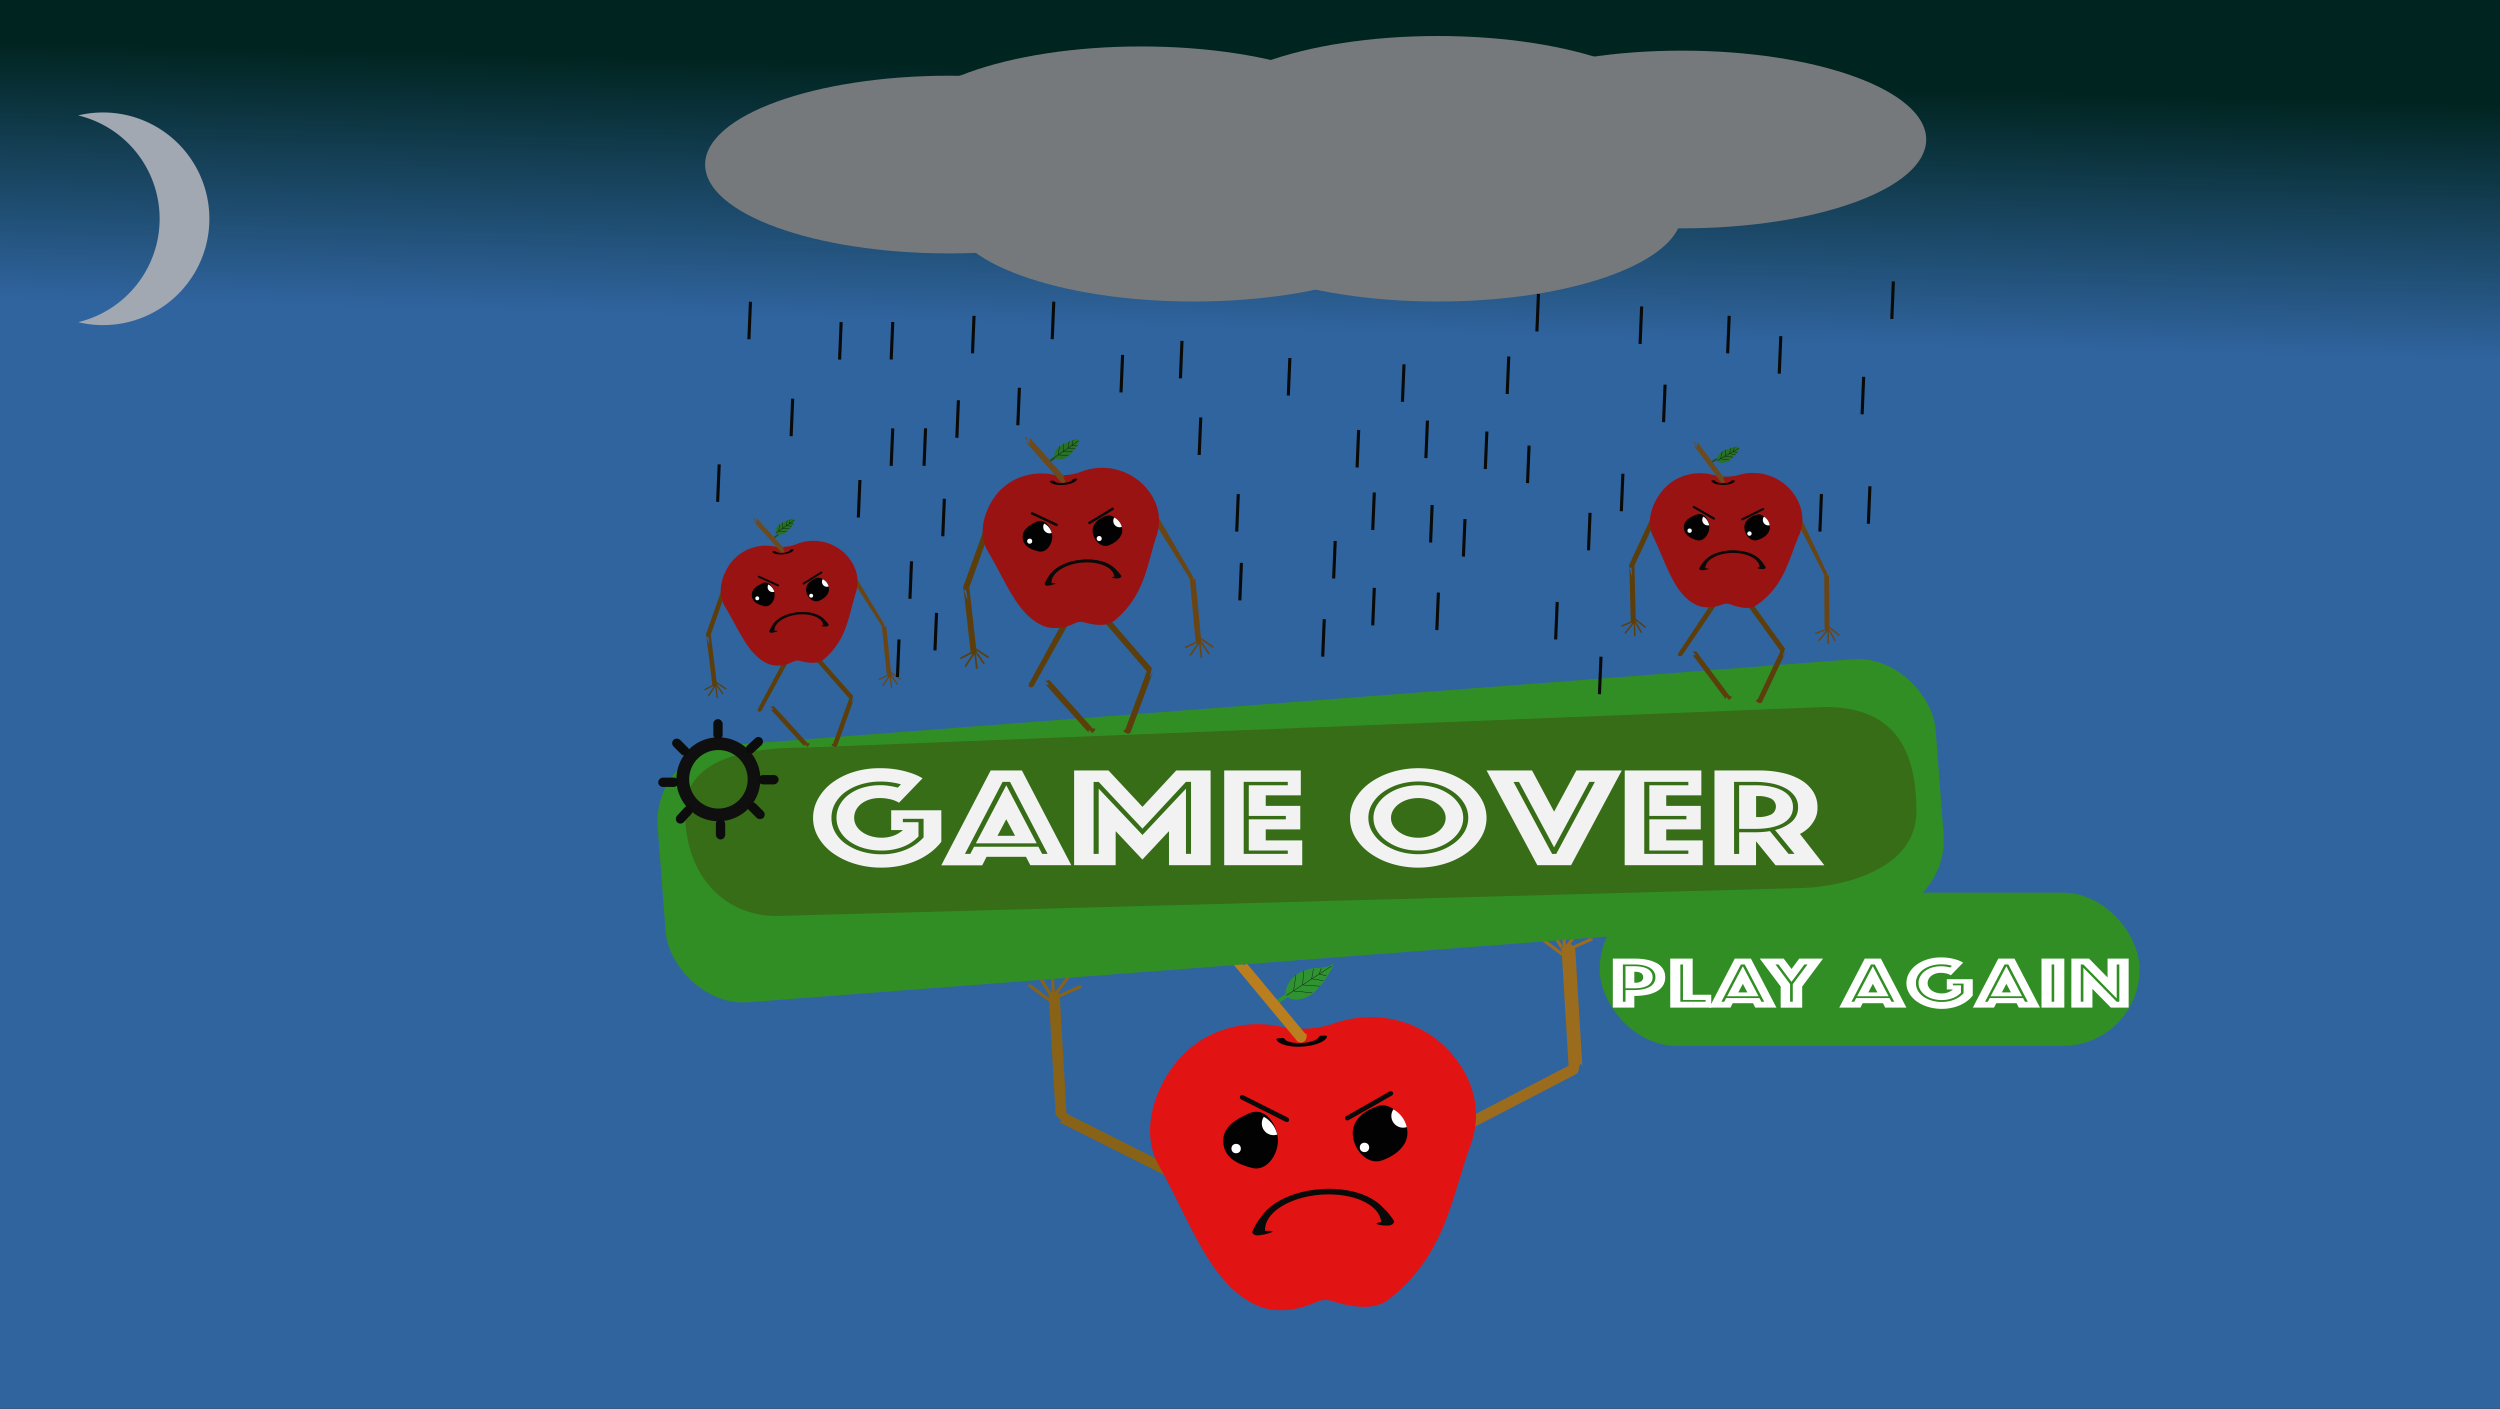 <svg id="Layer_1" data-name="Layer 1" xmlns="http://www.w3.org/2000/svg" xmlns:xlink="http://www.w3.org/1999/xlink" viewBox="0 0 1599 901.12"><rect x="0" y="0" width="1599" height="901.12" fill="#333333" stroke="none"/><defs><style>.cls-1{fill:url(#linear-gradient);}.cls-2{fill:#9b6b1e;}.cls-3{fill:#876217;}.cls-4{fill:#2e9330;}.cls-23,.cls-5{fill:none;stroke-miterlimit:10;}.cls-5{stroke:#111110;stroke-width:0.25px;}.cls-6{fill:#e21313;}.cls-7{fill:#ba7e1e;}.cls-8{fill:#050505;}.cls-9{fill:#020202;}.cls-10{fill:#fff;}.cls-11{fill:#0a0a09;}.cls-12{fill:#318e24;}.cls-13{fill:#366d16;}.cls-14{fill:#f2f2f2;}.cls-15{fill:#5b3e0c;}.cls-16{fill:#684513;}.cls-17{fill:#1c511c;}.cls-18{fill:#277227;}.cls-19{fill:#991313;}.cls-20{fill:#6b4b1d;}.cls-21{fill:#76797c;}.cls-22{fill:#a1a8b2;}.cls-23{stroke:#0a0a09;stroke-width:2px;}.cls-24{fill:#0f0f0f;}.cls-25{fill:#0c0c0c;}</style><linearGradient id="linear-gradient" x1="809.85" y1="37.72" x2="789.12" y2="864.41" gradientUnits="userSpaceOnUse"><stop offset="0.01" stop-color="#00241f"/><stop offset="0.21" stop-color="#30649f"/></linearGradient></defs><title>Game over </title><rect class="cls-1" y="-0.06" width="1599" height="901"/><rect class="cls-2" x="931.01" y="697.97" width="83" height="7" rx="3.5" transform="translate(2158.88 875.75) rotate(152.55)"/><path class="cls-2" d="M1003.33,682.52l-4.5-74.09a4.38,4.38,0,0,1,4.11-4.64h0a4.39,4.39,0,0,1,4.64,4.1l4.5,74.1c-2.41-5.1-1.7,4.5-4.11,4.64h0A4.4,4.4,0,0,1,1003.33,682.52Z"/><path class="cls-2" d="M1000.65,611.39h0a1,1,0,0,1-1.4.2l-14.42-10.77a1,1,0,0,1-.21-1.4h0c.33-.44.64,1.76,1.4-.2L1000.44,610C1000.88,610.32,995.65,607.59,1000.65,611.39Z"/><path class="cls-2" d="M1000.54,608.77h0c-3.3-8.29-1.09.13-1.37-.34l-9.39-15.35a1,1,0,0,1,.33-1.38h0c.47-.29.62.14,1.38.33l9.38,15.36A1,1,0,0,1,1000.54,608.77Z"/><path class="cls-2" d="M1000.74,606.92h0a1,1,0,0,1-1.06-.94l-1.09-18a1,1,0,0,1,.94-1.06h0c1.07,2.32,1,.39,1.06.94l1.09,18A1,1,0,0,1,1000.74,606.92Z"/><path class="cls-2" d="M1001.26,606.52h0c-.44-.33-.68-.22-.2-1.4l10.77-14.42c0,1.93,1-.53,1.4-.2h0a1,1,0,0,1,.2,1.4l-10.77,14.41A1,1,0,0,1,1001.26,606.52Z"/><path class="cls-2" d="M1018.75,600.32h0a1,1,0,0,1-.51,1.32l-16.46,7.3c-.5.22,12.43-9.44-1.32-.51h0a1,1,0,0,1,.51-1.32l16.46-7.3C1018.32,601.27,1018.52,599.82,1018.75,600.32Z"/><path class="cls-3" d="M680.45,711.41l67.9,34.14a3.52,3.52,0,0,1,1.56,4.7h0a3.51,3.51,0,0,1-4.7,1.55l-67.9-34.14c4.12-.77-2.42-3-1.56-4.7h0A3.51,3.51,0,0,1,680.45,711.41Z"/><path class="cls-3" d="M675.24,713.74l-4.39-75.87a3.52,3.52,0,0,1,3.3-3.7h0a3.51,3.51,0,0,1,3.69,3.29l4.38,75.88c3-.67-1.37,3.58-3.29,3.69h0C679.43,717,677.2,713.13,675.24,713.74Z"/><path class="cls-3" d="M673.71,641.67h0a1,1,0,0,1-1.4.2l-14.39-10.82a1,1,0,0,1-.19-1.4h0c.33-.44,1.71,1.36,1.4-.2l14.38,10.82A1,1,0,0,1,673.71,641.67Z"/><path class="cls-3" d="M673.61,639h0a1,1,0,0,1-1.37-.33l-9.34-15.39c1.07-.58-.14-1.09.33-1.37h0c.48-.29.8,1.79,1.38.33L674,637.67C667.43,630.55,674.08,638.76,673.61,639Z"/><path class="cls-3" d="M673.82,637.2h0a1,1,0,0,1-1.06-1l-1-18a1,1,0,0,1,.94-1h0c.55,0,1.05.94,1.05.94l1,18C673.42,630.21,674.37,637.16,673.82,637.2Z"/><path class="cls-3" d="M674.34,636.8h0a1,1,0,0,1-.2-1.4L685,621c-2.08-.36,1-.53,1.4-.2h0a1,1,0,0,1,.19,1.4L675.74,636.6A1,1,0,0,1,674.34,636.8Z"/><path class="cls-3" d="M691.84,630.65h0a1,1,0,0,1-.51,1.32l-16.48,7.25a1,1,0,0,1-1.31-.51h0a1,1,0,0,1,.51-1.32l16.48-7.25C691.5,631.17,691.62,630.15,691.84,630.65Z"/><rect class="cls-4" x="815.92" y="637.31" width="9" height="2.48" rx="1.24" transform="translate(-216.71 566.45) rotate(-33.92)"/><path class="cls-4" d="M852,616.89c2.82-1.75-3.42,9.7-10.19,16.66s-16.4,7-18.71,3.54,1.38-12.36,10.34-16S846,620.56,852,616.89Z"/><line class="cls-5" x1="822.77" y1="636.68" x2="851.68" y2="617.84"/><polyline class="cls-5" points="839.27 634.98 827.33 633.85 828.9 623.6"/><polyline class="cls-5" points="844.1 630.77 833.14 629.95 833.87 620.9"/><polyline class="cls-5" points="846.53 627.22 838.95 626.04 840.08 619.58"/><polyline class="cls-5" points="848.36 624.11 843.79 623 845.07 619.29"/><path class="cls-6" d="M926.86,672.21c-18.58-20.09-47.38-26.62-73.26-17.72a64.37,64.37,0,0,1-17.32,3.37,65.25,65.25,0,0,1-17-1.23c-25.79-5.42-52.69,3.67-68.5,24.75-13.54,18.07-21.05,43.58-9.55,64.11,20.1,35.9,32.39,75.26,61.91,89.12,12.08,5.67,26.54,3.68,38.69-1.82a14.32,14.32,0,0,1,5-1.25,13.92,13.92,0,0,1,4.91.59c12.17,3.67,26.94,6.63,36.87-1.29C924.74,802,927.77,767.77,940.73,732,948.58,710.26,941.88,688.46,926.86,672.21Z"/><path class="cls-7" d="M834.34,666h0a3.51,3.51,0,0,1-4.93-.45l-40.93-49.2c4.51,2.9-1-3.7.46-4.93h0c11.26,11.42,6.75,2.67,4.92.45l40.93,49.2C836.45,660.86,835.82,664.81,834.34,666Z"/><path class="cls-8" d="M832.91,669.41c-8.26.48-15.24-1.48-16.48-4.46-.19-.43.62-.87,1.64-.93l1.89-.11a1.92,1.92,0,0,1,1.72.54c1,1.81,5.61,3,11.1,2.65s10-2,10.72-3.91a1.93,1.93,0,0,1,1.65-.73l1.89-.11c1-.06,1.87.29,1.74.74C847.88,666.19,841.17,668.93,832.91,669.41Z"/><path class="cls-9" d="M817.33,728.57c.56,9.65-7.09,20.86-16.46,18.48-9.66-2.45-17.93-6.81-18.48-16.46s7.64-14.52,16.46-18.48C809.1,707.51,816.77,718.92,817.33,728.57Z"/><path class="cls-9" d="M900.19,723.79c.56,9.64-9.09,16.05-16.46,18.48-9.18,3-17.92-6.82-18.48-16.47s7.28-15.45,16.46-18.48C889.08,704.89,899.63,714.14,900.19,723.79Z"/><path class="cls-10" d="M816.9,725.67a17.49,17.49,0,0,0-8.53-11.36,7.5,7.5,0,0,0,8.53,11.36Z"/><circle class="cls-10" cx="790.63" cy="734.62" r="3"/><path class="cls-10" d="M899.76,720.88a17.5,17.5,0,0,0-8.52-11.36,7.49,7.49,0,0,0,8.52,11.36Z"/><circle class="cls-10" cx="872.73" cy="733.89" r="3"/><path class="cls-11" d="M844.48,760.56c23.12-1.75,42.75,7.54,43.74,20.71l-1.37.11c-1-12.61-19.93-21.49-42.29-19.8s-39.78,13.32-38.83,25.93l-1.37.11C803.36,774.45,821.36,762.31,844.48,760.56Z"/><path class="cls-11" d="M844.52,761.07c25-1.89,39.27,7.25,47.14,19.94h0c.11,1.41-1.35,2.66-3.25,2.8l-1.37.11c-1.9.14-11.49-1.12-3.63-2.28h0c-.85-11.21-18.19-19.07-38.66-17.52S808.32,776,809.17,787.25h0c11.53-.28-1.35,2.66-3.25,2.8l-1.37.11c-1.9.14-3.52-.88-3.63-2.28h0C806.79,774.14,819.5,763,844.52,761.07Z"/><rect class="cls-11" x="791.19" y="707.54" width="35" height="3" rx="1.5" transform="translate(404.71 -287.71) rotate(26.69)"/><rect class="cls-11" x="858.19" y="705.67" width="35" height="3" rx="1.5" transform="translate(-235.22 526.08) rotate(-29.66)"/><rect class="cls-12" x="422" y="448.95" width="819.74" height="164.87" rx="49" transform="translate(-38.05 64.89) rotate(-4.37)"/><path class="cls-13" d="M1147.09,568.14l-650.6,17.73c-32.11,0-58.38-24.56-58.38-66.84h0c0-36.76,46.53-40.92,78.64-40.92l650.6-25.92c46.47,0,58.39,30.08,58.39,66.84h0C1225.74,555.79,1179.21,568.14,1147.09,568.14Z"/><path class="cls-14" d="M575,513.43a17.62,17.62,0,0,0-5.61-2.23,29.92,29.92,0,0,0-6.62-.77,21.85,21.85,0,0,0-6.61.95A16.74,16.74,0,0,0,551,514a12.18,12.18,0,0,0-3.43,4,10.77,10.77,0,0,0-1.25,5.09,10,10,0,0,0,1.37,5.08,12.78,12.78,0,0,0,3.75,4,19,19,0,0,0,5.55,2.63,23.43,23.43,0,0,0,6.8,1,21.75,21.75,0,0,0,7.74-1.31,18.63,18.63,0,0,0,6-3.59H570V518.24h32.07v20.17a36.7,36.7,0,0,1-6.86,6.77,44,44,0,0,1-8.93,5.22,52.72,52.72,0,0,1-10.66,3.36,58.54,58.54,0,0,1-11.86,1.18,57.64,57.64,0,0,1-17-2.45,47.59,47.59,0,0,1-13.91-6.72,33,33,0,0,1-9.36-10.09,24.19,24.19,0,0,1-3.44-12.53,24.93,24.93,0,0,1,3.25-12.36,32.68,32.68,0,0,1,8.92-10.13,44.81,44.81,0,0,1,13.48-6.81,54.56,54.56,0,0,1,16.78-2.5,63.74,63.74,0,0,1,12.11,1,58.48,58.48,0,0,1,8.61,2.27,34.81,34.81,0,0,1,6.86,3.18Zm1.25-11.72a24.82,24.82,0,0,0-3.62-.91c-1.17-.24-2.54-.46-4.12-.64a46.58,46.58,0,0,0-5.24-.27,42.67,42.67,0,0,0-12.35,1.73,33.54,33.54,0,0,0-10,4.77,23,23,0,0,0-6.67,7.31,18.77,18.77,0,0,0-2.44,9.45,18.28,18.28,0,0,0,2.5,9.44,23,23,0,0,0,6.86,7.32,35.24,35.24,0,0,0,10.17,4.77,43.4,43.4,0,0,0,12.42,1.72,39.69,39.69,0,0,0,15.6-2.95,31.24,31.24,0,0,0,11.36-7.86v-11.9H577.47v2.18h10V535a27.18,27.18,0,0,1-10,6.63A36.87,36.87,0,0,1,563.74,544a40,40,0,0,1-11.17-1.5,30.26,30.26,0,0,1-9.11-4.27,20.78,20.78,0,0,1-6.17-6.63,16.56,16.56,0,0,1-2.25-8.49,17,17,0,0,1,2.18-8.5,21,21,0,0,1,6-6.63,28.72,28.72,0,0,1,8.92-4.27,39.37,39.37,0,0,1,11.11-1.5,31.61,31.61,0,0,1,4.24.27c1.33.19,2.5.37,3.5.55,1.16.24,2.24.49,3.24.73Z"/><path class="cls-14" d="M633.62,492.8h20l31.57,60.6H659L656.21,548H631l-2.75,5.45h-26.2Zm-13,53.33,2.37-4.54h41.18l2.38,4.54h3.49L646,500.07h-4.74l-24.08,46.06Zm23-43.88,19.47,37.16H624.14Zm5.62,32.34L643.6,524,638,534.59Z"/><path class="cls-14" d="M687,492.8h22l21.72,23.26,21.58-23.26h22v60.6H747.68V531.59l-17,18.17-17.1-18.17V553.4H687Zm15.72,53.33v-41.7l28,29.62,27.82-29.62v41.7h3.25V500.07h-3.25L730.71,530l-28-29.89h-3.24v46.06Z"/><path class="cls-14" d="M783,492.8h49v15.9H809.57v6.72h22.09V530.5H809.57v7h23.34v15.9H783Zm40.68,53.33V544H798.72V524.06h23.71v-2.19H798.72V502.25h24.95v-2.18h-28.2v46.06Z"/><path class="cls-14" d="M863.48,523.15a23.92,23.92,0,0,1,3.43-12.36,33.87,33.87,0,0,1,9.36-10.13,47.85,47.85,0,0,1,13.91-6.81,58.88,58.88,0,0,1,34,0A47.85,47.85,0,0,1,938,500.66a33.87,33.87,0,0,1,9.36,10.13,24,24,0,0,1,0,24.71A33.75,33.75,0,0,1,938,545.63a47.35,47.35,0,0,1-13.91,6.81,58.88,58.88,0,0,1-34,0,47.35,47.35,0,0,1-13.91-6.81,33.75,33.75,0,0,1-9.36-10.13A23.86,23.86,0,0,1,863.48,523.15Zm11.73,0a17.43,17.43,0,0,0,2.5,9,24.74,24.74,0,0,0,6.86,7.4,34.72,34.72,0,0,0,10.17,5,43.48,43.48,0,0,0,24.83,0,34.72,34.72,0,0,0,10.17-5,24.9,24.9,0,0,0,6.87-7.4,17.65,17.65,0,0,0,0-18.08,24.82,24.82,0,0,0-6.87-7.41,34.7,34.7,0,0,0-10.17-5,43.25,43.25,0,0,0-24.83,0,34.7,34.7,0,0,0-10.17,5,24.65,24.65,0,0,0-6.86,7.41A17.41,17.41,0,0,0,875.21,523.15ZM907.16,544A36.56,36.56,0,0,1,896,542.4a31.25,31.25,0,0,1-9.11-4.49,22.51,22.51,0,0,1-6.18-6.63,15.87,15.87,0,0,1,0-16.26,22.42,22.42,0,0,1,6.18-6.64,31.5,31.5,0,0,1,9.11-4.49,38.86,38.86,0,0,1,22.34,0,31.56,31.56,0,0,1,9.1,4.49,22.29,22.29,0,0,1,6.18,6.64,15.81,15.81,0,0,1,0,16.26,22.38,22.38,0,0,1-6.18,6.63,31.31,31.31,0,0,1-9.1,4.49A36.66,36.66,0,0,1,907.16,544Zm-17.47-20.89a9.53,9.53,0,0,0,1.37,5,13.49,13.49,0,0,0,3.74,4,19.1,19.1,0,0,0,5.56,2.73,23.85,23.85,0,0,0,13.6,0,19.16,19.16,0,0,0,5.55-2.73,13.49,13.49,0,0,0,3.74-4,9.57,9.57,0,0,0,0-9.9,13.4,13.4,0,0,0-3.74-4.05,18.9,18.9,0,0,0-5.55-2.72,23.62,23.62,0,0,0-13.6,0,18.84,18.84,0,0,0-5.56,2.72,13.4,13.4,0,0,0-3.74,4.05A9.48,9.48,0,0,0,889.69,523.15Z"/><path class="cls-14" d="M979.91,492.8,994,519.15l14.22-26.35h29.08l-32.44,60.6H983.28l-32.45-60.6Zm15.47,53.33,24.71-46.06h-3.49L994,542l-22.46-41.88h-3.5l24.71,46.06Z"/><path class="cls-14" d="M1039.18,492.8h49v15.9h-22.46v6.72h22.09V530.5h-22.09v7h23.34v15.9h-49.92Zm40.68,53.33V544h-24.95V524.06h23.71v-2.19h-23.71V502.25h24.95v-2.18h-28.2v46.06Z"/><path class="cls-14" d="M1096.58,492.8h28.71a66.64,66.64,0,0,1,14.78,1.55,39.94,39.94,0,0,1,11.8,4.54,23.35,23.35,0,0,1,7.8,7.41,18.41,18.41,0,0,1,2.8,10.12,15.84,15.84,0,0,1-1.74,7.72,22.62,22.62,0,0,1-3.87,5.27,25,25,0,0,1-5.62,4l15.6,20h-31.2l-12.48-15.35V553.4h-26.58Zm26,39.52a60.07,60.07,0,0,0,9.48-.73l11.86,14.54h3.87l-12.48-15.26a25,25,0,0,0,10.73-5.32,11.93,11.93,0,0,0,4-9.31,11.76,11.76,0,0,0-2.12-7,17.09,17.09,0,0,0-5.8-5,30.38,30.38,0,0,0-8.67-3.09,52.8,52.8,0,0,0-10.86-1.05h-13.48v46.06h3.25V532.32Zm-10.23-2.18V502.25h10.23q11.36,0,17.78,3.64t6.43,10.35q0,6.72-6.43,10.31t-17.78,3.59Zm10.85-7.54h1.38a19,19,0,0,0,8-1.54,5.72,5.72,0,0,0,0-10.36,19,19,0,0,0-8-1.54h-1.38Z"/><path class="cls-15" d="M495.1,451.81l21.55,23.62c2.45-.59.5,1.54-.1,2.08h0c-.59.55-2.14-3.05-2.08-.09l-21.54-23.63c3.91.82-.51-1.53.09-2.08l1,.21C494.64,451.37,494.56,451.21,495.1,451.81Z"/><path class="cls-15" d="M503.19,425l-16.07,29.42a1.52,1.52,0,0,1-2,.64h0c-.71-.38-.62-1.12-.21-1.86l15.74-29.61c.23,1.8,1.32-1,2-.65h0A1.51,1.51,0,0,1,503.19,425Z"/><path class="cls-15" d="M523.5,420l22.17,25.14c-4,5.57.52,1.6-.09,2.14h0a1.51,1.51,0,0,1-2.12-.19L521.29,421.9c1.78.39-.52-1.6.09-2.13h0A1.5,1.5,0,0,1,523.5,420Z"/><path class="cls-15" d="M546.32,446.67l-10.78,30.11a1.48,1.48,0,0,1-1.88.89h0c-.76-.28-3-1.41-.89-1.89l10.78-30.1c.53,1.68,1.12-1.16,1.88-.89h0C546.2,445.06,542.85,453.93,546.32,446.67Z"/><path class="cls-16" d="M562.89,398.69,546.46,373a1.48,1.48,0,0,1,.51-2h0a1.48,1.48,0,0,1,2,.52L565.33,399a1.47,1.47,0,0,1-.51,2h0C564.12,401.45,563.3,399.39,562.89,398.69Z"/><path class="cls-16" d="M566.77,400,570,431.09a1.84,1.84,0,0,1-1.64,2h0c-1,.11-1.38-3.76-1.49-4.77l-2.66-25.88c-.39-2.15,0-1.16.35-1.6s-.55-2.41.17-2.48h0C565.76,398.27,565.34,402.7,566.77,400Z"/><path class="cls-16" d="M569.3,429.86h0a.43.43,0,0,1,.59-.11l6.26,4.27a.42.42,0,0,1,.11.58h0c-.13.19-.3-.72-.59.11l-6.26-4.26C569.22,430.32,571.47,431.37,569.3,429.86Z"/><path class="cls-16" d="M569.39,431h0c1.54,3.43.46-.07.59.12l4.22,6.28a.43.43,0,0,1-.11.59h0c-.19.13-.26-.05-.58-.12l-4.23-6.28A.43.43,0,0,1,569.39,431Z"/><path class="cls-16" d="M569.34,431.75h0a.43.43,0,0,1,.47.37l.78,7.53a.43.43,0,0,1-.37.47h0c-.49-1-.44-.15-.46-.38l-.79-7.53A.41.41,0,0,1,569.34,431.75Z"/><path class="cls-16" d="M569.13,431.92h0c.2.13.29.08.11.59L565,438.77c0-.82-.39.24-.59.11h0a.43.43,0,0,1-.11-.59l4.27-6.26A.42.42,0,0,1,569.13,431.92Z"/><path class="cls-16" d="M561.9,434.85h0a.42.42,0,0,1,.19-.57l6.78-3.36c.21-.11-5,4.19.56.19h0a.41.41,0,0,1-.19.56L562.46,435C562.06,434.44,562,435.05,561.9,434.85Z"/><path class="cls-15" d="M451.62,405.53l10.58-30.17a1.48,1.48,0,0,1,1.88-.91h0a1.48,1.48,0,0,1,.9,1.88L454.4,406.51c-.55-1.68-1.12,1.17-1.88.9h0A1.48,1.48,0,0,1,451.62,405.53Z"/><path class="cls-15" d="M454.65,406l3.9,31.74a1.48,1.48,0,0,1-1.28,1.64h0a1.48,1.48,0,0,1-1.64-1.28l-3.9-31.74c4,12.89.48-1.54,1.28-1.64h0C452.8,404.79,453.84,406.35,454.65,406Z"/><path class="cls-15" d="M457.67,436.22h0a.42.42,0,0,1,.58-.12l6.34,4.15a.43.43,0,0,1,.12.58h0c-.13.2-.76-.52-.59.13l-6.33-4.16A.42.42,0,0,1,457.67,436.22Z"/><path class="cls-15" d="M457.78,437.32h0a.43.43,0,0,1,.59.11l4.34,6.2c-.44.28.08.46-.11.59h0c-.19.13-.38-.73-.58-.11l-4.34-6.2C460.61,440.72,457.59,437.45,457.78,437.32Z"/><path class="cls-15" d="M457.74,438.1h0a.43.43,0,0,1,.47.37l.93,7.52a.43.43,0,0,1-.37.47h0c-.23,0-.47-.37-.47-.37l-.92-7.52C458.1,441,457.51,438.13,457.74,438.1Z"/><path class="cls-15" d="M457.54,438.28h0a.43.43,0,0,1,.12.59l-4.15,6.33c.88.1-.39.25-.59.12h0a.43.43,0,0,1-.12-.58l4.15-6.33A.43.43,0,0,1,457.54,438.28Z"/><path class="cls-15" d="M450.35,441.34h0a.44.44,0,0,1,.18-.57l6.72-3.49a.42.42,0,0,1,.57.18h0a.42.42,0,0,1-.18.57l-6.72,3.49C450.48,441.11,450.46,441.54,450.35,441.34Z"/><rect class="cls-17" x="493.38" y="341.28" width="3.79" height="1.05" rx="0.52" transform="matrix(0.81, -0.59, 0.59, 0.81, -106.27, 358.2)"/><path class="cls-18" d="M508.24,332.45c.09,1.4-1.35,3.86-4.08,6.9s-6.77,3.2-7.8,1.8.37-5.22,4.08-6.9S508.13,330.72,508.24,332.45Z"/><line class="cls-5" x1="496.23" y1="340.98" x2="508.07" y2="332.58"/><polyline class="cls-5" points="503.14 339.99 498.1 339.71 498.59 335.38"/><polyline class="cls-5" points="505.1 338.14 500.48 337.98 500.64 334.16"/><polyline class="cls-5" points="506.55 336.56 502.86 336.24 503.48 332.9"/><polyline class="cls-5" points="507.66 335.23 504.84 334.88 505.38 332.19"/><path class="cls-19" d="M540.58,354.19A29,29,0,0,0,509.49,348a27.74,27.74,0,0,1-14.42,1.46A28.51,28.51,0,0,0,466.68,361c-5.39,7.82-8.12,18.67-2.95,27.11,9,14.76,14.86,31.1,27.51,36.44,5.17,2.18,11.21,1.11,16.23-1.41a6,6,0,0,1,4.17-.44c5.18,1.34,11.44,2.35,15.48-1.15,14.72-12.72,15.43-27.17,20.28-42.44C550.34,369.83,547.17,360.78,540.58,354.19Z"/><path class="cls-20" d="M501.58,353.13h0a1.48,1.48,0,0,1-2.08-.11l-18-20c5.62,4.18-.49-1.53.11-2.08h0c.6-.54,3.37,6,2.08.11l18,20C499.29,349.53,502.18,352.59,501.58,353.13Z"/><path class="cls-8" d="M501,354.57c-3.47.34-6.43-.37-7-1.6-.08-.18.25-.38.68-.42l.79-.08a.82.82,0,0,1,.73.2c.44.75,2.41,1.16,4.71.93s4.16-1,4.45-1.82c.05-.16.32-.3.68-.33l.79-.08c.43,0,.79.09.74.28C507.28,353,504.5,354.23,501,354.57Z"/><path class="cls-9" d="M495.46,379.7c.4,4.05-2.63,8.89-6.61,8s-7.65-2.56-8-6.61,3-6.23,6.61-8C491.66,371,495.07,375.66,495.46,379.7Z"/><path class="cls-9" d="M530.22,376.32c.4,4.05-3.55,6.9-6.61,8-3.81,1.42-7.65-2.57-8-6.61s2.8-6.62,6.61-8.05C525.24,368.56,529.83,372.27,530.22,376.32Z"/><path class="cls-10" d="M495.24,378.49a7.4,7.4,0,0,0-3.78-4.64,3.16,3.16,0,0,0,3.78,4.64Z"/><circle class="cls-10" cx="484.34" cy="382.69" r="1.26"/><path class="cls-10" d="M530,375.11a7.36,7.36,0,0,0-3.77-4.64,3.16,3.16,0,0,0,3.77,4.64Z"/><circle class="cls-10" cx="518.84" cy="381.02" r="1.26"/><rect class="cls-11" x="484.15" y="371" width="14.73" height="1.26" rx="0.63" transform="translate(197.8 -170.05) rotate(24.44)"/><rect class="cls-11" x="512.29" y="369.11" width="14.73" height="1.26" rx="0.63" transform="translate(-116.92 330.65) rotate(-31.92)"/><path class="cls-11" d="M509.84,391.62c9.69-1.12,18.1,2.46,18.73,8l-.57.07c-.61-5.29-8.73-8.71-18.11-7.62s-16.5,6.26-15.89,11.54l-.58.07C492.78,398.14,500.15,392.74,509.84,391.62Z"/><path class="cls-11" d="M509.87,391.83c10.48-1.21,16.62,2.4,20.15,7.61h0c.06.59-.53,1.14-1.32,1.23l-.58.07c-.79.09-4.85-.28-1.56-.9h0c-.54-4.7-8-7.72-16.55-6.73s-15.12,5.62-14.57,10.32h0c4.84-.31-.53,1.14-1.32,1.23l-.58.06a1.3,1.3,0,0,1-1.56-.89h0C494.22,398,499.38,393,509.87,391.83Z"/><path class="cls-15" d="M671.52,435.3,699,466c3.17-.72.63,2-.15,2.68h0c-.78.7-2.72-4-2.68-.15l-27.43-30.72c5,1.1-.63-2,.15-2.68l1.31.29C670.93,434.74,670.82,434.53,671.52,435.3Z"/><path class="cls-15" d="M682.29,400.94l-21.1,37.67a2,2,0,0,1-2.62.81h0c-.91-.51-.79-1.46-.25-2.41L679,399.09c.28,2.33,1.72-1.32,2.63-.81h0A1.94,1.94,0,0,1,682.29,400.94Z"/><path class="cls-15" d="M708.52,394.66l28.21,32.68c-5.2,7.12.66,2.06-.13,2.74h0a2,2,0,0,1-2.74-.26l-28.21-32.69c2.28.54-.65-2.06.14-2.74h0A1.94,1.94,0,0,1,708.52,394.66Z"/><path class="cls-15" d="M737.56,429.38,723.27,468a1.91,1.91,0,0,1-2.44,1.12h0c-1-.36-3.86-1.86-1.12-2.44L734,428.06c.66,2.18,1.46-1.48,2.43-1.12h0C737.41,427.31,733,438.68,737.56,429.38Z"/><path class="cls-16" d="M759.53,367.81l-20.81-33.26a1.89,1.89,0,0,1,.69-2.59h0a1.9,1.9,0,0,1,2.59.69l20.68,35.62a1.91,1.91,0,0,1-.69,2.59h0C761.09,371.38,760.06,368.71,759.53,367.81Z"/><path class="cls-16" d="M764.52,369.57l3.76,40.05a2.38,2.38,0,0,1-2.14,2.59h0c-1.3.12-1.72-4.86-1.85-6.16l-3.08-33.37c-.47-2.77,0-1.5.47-2.06s-.68-3.1.25-3.19h0C763.23,367.31,762.64,373,764.52,369.57Z"/><path class="cls-16" d="M767.38,408h0a.54.54,0,0,1,.75-.14l8,5.58a.55.55,0,0,1,.14.76h0c-.17.24-.38-.94-.76.13l-8-5.58C767.27,408.62,770.15,410,767.38,408Z"/><path class="cls-16" d="M767.48,409.46h0c1.93,4.43.59-.09.75.16l5.36,8.15a.55.55,0,0,1-.16.75h0c-.25.16-.33-.07-.75-.16l-5.36-8.15A.55.55,0,0,1,767.48,409.46Z"/><path class="cls-16" d="M767.4,410.46h0a.55.55,0,0,1,.59.49l.92,9.72a.56.56,0,0,1-.49.59h0c-.62-1.24-.56-.2-.59-.49l-.92-9.71A.56.56,0,0,1,767.4,410.46Z"/><path class="cls-16" d="M767.13,410.69h0c.25.17.37.11.14.75l-5.58,8c0-1.05-.51.3-.76.13h0a.54.54,0,0,1-.13-.75l5.58-8A.54.54,0,0,1,767.13,410.69Z"/><path class="cls-16" d="M757.77,414.36h0a.54.54,0,0,1,.25-.72l8.78-4.25c.27-.13-6.56,5.33.73.25h0a.56.56,0,0,1-.25.73l-8.79,4.24C758,413.84,757.9,414.63,757.77,414.36Z"/><path class="cls-15" d="M616.13,375.12l14-38.72a1.91,1.91,0,0,1,2.43-1.14h0a1.91,1.91,0,0,1,1.14,2.43l-14,38.72c-.68-2.17-1.45,1.49-2.43,1.14h0A1.91,1.91,0,0,1,616.13,375.12Z"/><path class="cls-15" d="M620,375.82l4.6,40.93a1.91,1.91,0,0,1-1.67,2.1h0a1.91,1.91,0,0,1-2.1-1.68l-4.6-40.93c5,16.66.64-2,1.68-2.09h0C617.67,374.18,619,376.21,620,375.82Z"/><path class="cls-15" d="M623.51,414.73h0a.55.55,0,0,1,.76-.15l8.1,5.43a.55.55,0,0,1,.15.75h0c-.17.25-1-.68-.76.15l-8.1-5.43A.55.55,0,0,1,623.51,414.73Z"/><path class="cls-15" d="M623.64,416.15h0a.55.55,0,0,1,.76.14l5.5,8c-.56.35.11.59-.14.75h0c-.25.17-.48-.94-.75-.14l-5.51-8.05C627.24,420.56,623.4,416.32,623.64,416.15Z"/><path class="cls-15" d="M623.59,417.15h0a.54.54,0,0,1,.59.48l1.09,9.69a.53.53,0,0,1-.47.6h0c-.3,0-.6-.47-.6-.47l-1.09-9.7C624,420.92,623.29,417.19,623.59,417.15Z"/><path class="cls-15" d="M623.32,417.38h0a.56.56,0,0,1,.15.76l-5.44,8.1c1.14.13-.5.31-.75.15h0a.56.56,0,0,1-.15-.76l5.44-8.1A.54.54,0,0,1,623.32,417.38Z"/><path class="cls-15" d="M614,421.22h0a.56.56,0,0,1,.24-.73l8.71-4.4a.54.54,0,0,1,.73.24h0a.56.56,0,0,1-.24.73l-8.71,4.4C614.19,420.93,614.16,421.49,614,421.22Z"/><rect class="cls-17" x="670.78" y="292.96" width="4.88" height="1.35" rx="0.58" transform="translate(-45.17 446.45) rotate(-35.57)"/><path class="cls-18" d="M690.05,281.76c.09,1.8-1.8,4.95-5.35,8.83s-8.77,4-10.08,2.21.55-6.72,5.35-8.82S689.93,279.52,690.05,281.76Z"/><line class="cls-5" x1="674.46" y1="292.58" x2="689.83" y2="281.92"/><polyline class="cls-5" points="683.38 291.4 676.89 290.98 677.58 285.4"/><polyline class="cls-5" points="685.92 289.04 679.97 288.77 680.23 283.86"/><polyline class="cls-5" points="687.81 287.03 683.06 286.56 683.9 282.27"/><polyline class="cls-5" points="689.26 285.32 685.63 284.84 686.35 281.38"/><path class="cls-19" d="M731.4,310.2a37.34,37.34,0,0,0-40-8.45,35.8,35.8,0,0,1-18.58,1.69c-14.06-2.53-28.49,2.82-36.72,14.49-7.06,10-10.72,23.93-4.17,34.87,11.45,19.14,18.72,40.26,34.93,47.31,6.63,2.88,14.44,1.58,20.93-1.59a7.82,7.82,0,0,1,2.71-.76,7.68,7.68,0,0,1,2.67.24c6.65,1.8,14.7,3.18,19.95-1.27,19.13-16.19,20.24-34.78,26.69-54.38C743.77,330.47,739.8,318.76,731.4,310.2Z"/><path class="cls-20" d="M681.19,308.31h0a1.91,1.91,0,0,1-2.68-.17l-22.94-26c7.18,5.44-.62-2,.17-2.68h0c.78-.69,4.26,7.82,2.67.17l23,26C678.29,303.63,682,307.62,681.19,308.31Z"/><path class="cls-8" d="M680.47,310.15c-4.47.39-8.28-.56-9-2.15-.11-.24.32-.49.87-.53l1-.09c.46,0,.84.07.94.26.56,1,3.09,1.52,6.06,1.27s5.37-1.25,5.75-2.29c.07-.2.42-.38.88-.42l1-.09c.55-.05,1,.12,1,.37C688.53,308.17,684.93,309.76,680.47,310.15Z"/><path class="cls-9" d="M673,342.44c.46,5.22-3.51,11.41-8.63,10.27s-9.81-3.41-10.26-8.62,3.91-8,8.62-10.27C668.17,331.17,672.5,337.23,673,342.44Z"/><path class="cls-9" d="M717.76,338.55c.46,5.22-4.67,8.84-8.62,10.27-4.93,1.78-9.82-3.41-10.27-8.63s3.7-8.48,8.63-10.26C711.45,328.49,717.31,333.34,717.76,338.55Z"/><path class="cls-10" d="M672.67,340.88a9.43,9.43,0,0,0-4.79-6,4.06,4.06,0,0,0,4.79,6Z"/><circle class="cls-10" cx="658.59" cy="346.14" r="1.63"/><path class="cls-10" d="M717.49,337a9.47,9.47,0,0,0-4.8-6,4.06,4.06,0,0,0,4.8,6Z"/><circle class="cls-10" cx="703.05" cy="344.46" r="1.63"/><rect class="cls-11" x="658.48" y="331.19" width="18.97" height="1.63" rx="0.7" transform="translate(203.27 -251.49) rotate(25.04)"/><rect class="cls-11" x="694.75" y="329.12" width="18.97" height="1.63" rx="0.7" transform="translate(-68.88 414.17) rotate(-31.32)"/><path class="cls-11" d="M691.31,358c12.5-1.31,23.27,3.41,24,10.53l-.75.08c-.71-6.82-11.13-11.33-23.21-10.06s-21.34,7.84-20.63,14.65l-.74.08C669.25,366.15,678.81,359.3,691.31,358Z"/><path class="cls-11" d="M691.34,358.26c13.52-1.42,21.38,3.31,25.85,10.07h0c.08.75-.69,1.46-1.72,1.56l-.74.08c-1,.11-6.24-.42-2-1.18h0c-.64-6.05-10.16-10-21.22-8.88S672,366.94,672.6,373h0c6.24-.33-.69,1.46-1.72,1.57l-.74.08c-1,.1-1.92-.42-2-1.18h0C671.11,365.94,677.82,359.68,691.34,358.26Z"/><path class="cls-15" d="M1085.14,416.89l21.25,28.41c2.77-.39.39,1.75-.33,2.29h0c-.72.53-2-3.61-2.29-.33l-21.25-28.41c4.23,1.32-.39-1.75.33-2.29l1.1.34C1084.67,416.36,1084.6,416.17,1085.14,416.89Z"/><path class="cls-15" d="M1096.94,388.21,1076,419a1.67,1.67,0,0,1-2.31.49h0c-.75-.5-.57-1.3,0-2.08l20.56-31c.06,2,1.57-1,2.32-.5h0A1.69,1.69,0,0,1,1096.94,388.21Z"/><path class="cls-15" d="M1119.92,384.76l21.78,30.15c-5,5.73.4,1.82-.33,2.35h0a1.68,1.68,0,0,1-2.32-.43l-21.78-30.15c1.92.63-.4-1.82.33-2.35h0A1.68,1.68,0,0,1,1119.92,384.76Z"/><path class="cls-15" d="M1142.25,416.73l-15.14,32.08a1.63,1.63,0,0,1-2.18.78h0c-.81-.38-3.17-1.88-.78-2.17l15.14-32.09c.41,1.92,1.37-1.16,2.18-.78h0C1142.28,414.94,1137.64,424.37,1142.25,416.73Z"/><path class="cls-16" d="M1165.7,365.53l-15.39-30.1a1.63,1.63,0,0,1,.79-2.17h0a1.64,1.64,0,0,1,2.17.78l15.09,32.11a1.64,1.64,0,0,1-.78,2.18h0C1166.77,368.71,1166.08,366.34,1165.7,365.53Z"/><path class="cls-16" d="M1169.85,367.41l.24,34.65a2,2,0,0,1-2,2.06h0c-1.12,0-1.12-4.3-1.12-5.43l-.16-28.86c-.2-2.41.12-1.28.55-1.73s-.35-2.72.46-2.72h0C1168.91,365.37,1168,370.22,1169.85,367.41Z"/><path class="cls-16" d="M1169.43,400.64h0a.46.46,0,0,1,.66-.06l6.45,5.38a.47.47,0,0,1,.06.66h0c-.16.19-.25-.84-.66.06l-6.45-5.39C1169.29,401.13,1171.67,402.53,1169.43,400.64Z"/><path class="cls-16" d="M1169.41,401.86h0c1.34,3.95.51,0,.64.19l4,7.4a.46.46,0,0,1-.19.63h0c-.23.12-.29-.08-.63-.19l-4-7.4A.47.47,0,0,1,1169.41,401.86Z"/><path class="cls-16" d="M1169.27,402.72h0a.47.47,0,0,1,.47.46l.06,8.41a.47.47,0,0,1-.46.47h0c-.44-1.11-.47-.21-.47-.47l-.06-8.4A.47.47,0,0,1,1169.27,402.72Z"/><path class="cls-16" d="M1169,402.89h0c.2.17.31.12.06.66L1163.7,410c.06-.9-.46.23-.66.06h0a.48.48,0,0,1-.06-.66l5.39-6.45A.46.46,0,0,1,1169,402.89Z"/><path class="cls-16" d="M1160.72,405.34h0a.47.47,0,0,1,.27-.6l7.85-3c.24-.09-6,4.09.6.27h0a.47.47,0,0,1-.27.6l-7.85,3C1160.94,404.91,1160.81,405.58,1160.72,405.34Z"/><path class="cls-15" d="M1042.09,361.11,1057,328.93a1.64,1.64,0,0,1,2.17-.79h0a1.63,1.63,0,0,1,.8,2.17l-14.93,32.18c-.42-1.91-1.36,1.17-2.17.79h0A1.63,1.63,0,0,1,1042.09,361.11Z"/><path class="cls-15" d="M1045.39,362l.89,35.46a1.65,1.65,0,0,1-1.59,1.68h0a1.64,1.64,0,0,1-1.67-1.59l-.9-35.47c3.08,14.66.69-1.65,1.59-1.68h0C1043.48,360.42,1044.46,362.26,1045.39,362Z"/><path class="cls-15" d="M1045.47,395.66h0a.47.47,0,0,1,.66-.08l6.55,5.27a.47.47,0,0,1,.07.66h0c-.16.2-.78-.67-.66.07l-6.54-5.27A.45.45,0,0,1,1045.47,395.66Z"/><path class="cls-15" d="M1045.48,396.88h0a.47.47,0,0,1,.63.18l4.13,7.32c-.51.26,0,.51-.18.64h0c-.22.12-.34-.85-.63-.18l-4.13-7.32C1048.24,400.94,1045.26,397,1045.48,396.88Z"/><path class="cls-15" d="M1045.35,397.74h0a.47.47,0,0,1,.48.46l.22,8.4a.48.48,0,0,1-.46.48h0c-.26,0-.48-.46-.48-.46l-.21-8.4C1045.44,401,1045.1,397.75,1045.35,397.74Z"/><path class="cls-15" d="M1045.11,397.92h0a.47.47,0,0,1,.07.66l-5.27,6.54c1,.21-.45.24-.65.08h0a.47.47,0,0,1-.07-.66l5.26-6.55A.47.47,0,0,1,1045.11,397.92Z"/><path class="cls-15" d="M1036.85,400.52h0a.47.47,0,0,1,.26-.61l7.79-3.13a.48.48,0,0,1,.61.26h0a.47.47,0,0,1-.26.61l-7.8,3.13C1037,400.29,1036.94,400.76,1036.85,400.52Z"/><rect class="cls-17" x="1095.05" y="294.86" width="4.2" height="1.16" rx="0.58" transform="matrix(0.86, -0.51, 0.51, 0.86, 2.46, 599.86)"/><path class="cls-18" d="M1112.48,286.51c0,1.55-1.91,4.11-5.25,7.17s-7.83,2.81-8.81,1.15,1-5.73,5.25-7.18S1112.54,284.57,1112.48,286.51Z"/><line class="cls-5" x1="1098.3" y1="294.63" x2="1112.28" y2="286.63"/><polyline class="cls-5" points="1106.04 294.28 1100.5 293.43 1101.51 288.7"/><polyline class="cls-5" points="1108.4 292.45 1103.31 291.77 1103.9 287.57"/><polyline class="cls-5" points="1110.17 290.86 1106.12 290.1 1107.17 286.48"/><polyline class="cls-5" points="1111.54 289.5 1108.46 288.82 1109.34 285.91"/><path class="cls-19" d="M1145.85,314a32.16,32.16,0,0,0-33.66-10.23,30.89,30.89,0,0,1-16.08.07c-11.87-3.22-24.65.29-32.59,9.69-6.8,8.06-11,19.75-6.18,29.62,8.41,17.28,13.07,35.95,26.46,43.2,5.47,3,12.27,2.43,18.08.2a6.58,6.58,0,0,1,2.38-.45,6.43,6.43,0,0,1,2.27.41c5.57,2,12.38,3.81,17.22.39,17.62-12.47,20-28.34,27-44.68C1155,332.31,1152.42,322,1145.85,314Z"/><path class="cls-20" d="M1102.9,308.62h0a1.63,1.63,0,0,1-2.28-.34l-17.76-24c5.76,5.21-.37-1.75.35-2.29h0c.72-.53,3.08,7,2.28.35l17.75,24C1100.76,304.4,1103.62,308.09,1102.9,308.62Z"/><path class="cls-8" d="M1102.14,310.15c-3.86,0-7.06-1.1-7.56-2.52-.07-.2.31-.39.79-.39h.88a.89.89,0,0,1,.79.3c.4.87,2.54,1.54,5.1,1.54s4.7-.67,5.11-1.54c.07-.17.39-.29.78-.29h.89c.47,0,.86.18.79.39C1109.21,309.06,1106,310.16,1102.14,310.15Z"/><path class="cls-9" d="M1093.29,337.31c0,4.51-3.87,9.53-8.17,8.17s-8.17-3.66-8.17-8.17,4-6.57,8.17-8.17C1090,327.27,1093.29,332.8,1093.29,337.31Z"/><path class="cls-9" d="M1132,337.31c0,4.51-4.66,7.23-8.17,8.17-4.35,1.16-8.16-3.66-8.16-8.17s3.81-7,8.16-8.17C1127.37,328.2,1132,332.8,1132,337.31Z"/><path class="cls-10" d="M1093.16,335.94a8.15,8.15,0,0,0-3.66-5.52,3.5,3.5,0,0,0,3.66,5.52Z"/><circle class="cls-10" cx="1080.68" cy="339.41" r="1.4"/><path class="cls-10" d="M1131.91,335.94a8.16,8.16,0,0,0-3.67-5.52,3.5,3.5,0,0,0,3.67,5.52Z"/><circle class="cls-10" cx="1118.96" cy="341.28" r="1.4"/><rect class="cls-11" x="1081.62" y="327.27" width="16.34" height="1.4" rx="0.7" transform="translate(309.99 -500.95) rotate(30)"/><rect class="cls-11" x="1112.89" y="328.2" width="16.34" height="1.4" rx="0.7" transform="translate(-29.48 531.93) rotate(-26.36)"/><path class="cls-11" d="M1107.88,352c10.83-.19,19.72,4.67,19.83,10.83h-.64c-.11-5.9-8.71-10.55-19.18-10.36s-18.9,5.14-18.79,11h-.65C1088.34,357.38,1097.06,352.21,1107.88,352Z"/><path class="cls-11" d="M1107.89,352.25c11.71-.21,18.1,4.44,21.43,10.56h0c0,.66-.7,1.21-1.59,1.22h-.64c-.89,0-5.33-.82-1.63-1.16h0c-.1-5.24-8-9.37-17.55-9.2s-17.3,4.58-17.2,9.82h0c5.38.18-.7,1.2-1.59,1.22h-.65a1.45,1.45,0,0,1-1.63-1.16h0C1090,357.33,1096.18,352.46,1107.89,352.25Z"/><ellipse class="cls-21" cx="729.93" cy="86.54" rx="156.2" ry="56.83"/><ellipse class="cls-21" cx="919.6" cy="79.86" rx="156.2" ry="56.83"/><ellipse class="cls-21" cx="763.4" cy="136.02" rx="156.2" ry="56.83"/><ellipse class="cls-21" cx="607.2" cy="105.26" rx="156.2" ry="56.83"/><ellipse class="cls-21" cx="1075.8" cy="89.22" rx="156.2" ry="56.83"/><ellipse class="cls-21" cx="919.6" cy="136.02" rx="156.2" ry="56.83"/><path class="cls-22" d="M65.9,71.94A68.25,68.25,0,0,0,50,73.82a68,68,0,0,1,0,132.23A68,68,0,1,0,65.9,71.94Z"/><line class="cls-23" x1="592" y1="273.94" x2="591" y2="297.94"/><line class="cls-23" x1="674" y1="192.94" x2="673" y2="216.94"/><line class="cls-23" x1="571" y1="205.94" x2="570" y2="229.94"/><line class="cls-23" x1="613" y1="256" x2="612" y2="280"/><line class="cls-23" x1="571" y1="274" x2="570" y2="298"/><line class="cls-23" x1="507" y1="255" x2="506" y2="279"/><line class="cls-23" x1="538" y1="206" x2="537" y2="230"/><line class="cls-23" x1="480" y1="193" x2="479" y2="217"/><line class="cls-23" x1="623" y1="202" x2="622" y2="226"/><line class="cls-23" x1="652" y1="248" x2="651" y2="272"/><line class="cls-23" x1="718" y1="227" x2="717" y2="251"/><line class="cls-23" x1="756" y1="218" x2="755" y2="242"/><line class="cls-23" x1="768" y1="267" x2="767" y2="291"/><line class="cls-23" x1="869" y1="275" x2="868" y2="299"/><line class="cls-23" x1="913" y1="269" x2="912" y2="293"/><line class="cls-23" x1="951" y1="276" x2="950" y2="300"/><line class="cls-23" x1="978" y1="285" x2="977" y2="309"/><line class="cls-23" x1="984" y1="188" x2="983" y2="212"/><line class="cls-23" x1="965" y1="228" x2="964" y2="252"/><line class="cls-23" x1="898" y1="233" x2="897" y2="257"/><line class="cls-23" x1="825" y1="229" x2="824" y2="253"/><line class="cls-23" x1="792" y1="316" x2="791" y2="340"/><line class="cls-23" x1="879" y1="376" x2="878" y2="400"/><line class="cls-23" x1="937" y1="332" x2="936" y2="356"/><line class="cls-23" x1="1065" y1="246" x2="1064" y2="270"/><line class="cls-23" x1="1139" y1="215" x2="1138" y2="239"/><line class="cls-23" x1="1050" y1="196" x2="1049" y2="220"/><line class="cls-23" x1="1106" y1="202" x2="1105" y2="226"/><line class="cls-23" x1="1211" y1="180" x2="1210" y2="204"/><line class="cls-23" x1="1192" y1="241" x2="1191" y2="265"/><line class="cls-23" x1="1196" y1="311" x2="1195" y2="335"/><line class="cls-23" x1="1165" y1="316" x2="1164" y2="340"/><line class="cls-23" x1="1024" y1="420" x2="1023" y2="444"/><line class="cls-23" x1="794" y1="360" x2="793" y2="384"/><line class="cls-23" x1="847" y1="396" x2="846" y2="420"/><line class="cls-23" x1="575" y1="409" x2="574" y2="433"/><line class="cls-23" x1="599" y1="392" x2="598" y2="416"/><line class="cls-23" x1="583" y1="359" x2="582" y2="383"/><line class="cls-23" x1="604" y1="319" x2="603" y2="343"/><line class="cls-23" x1="550" y1="307" x2="549" y2="331"/><line class="cls-23" x1="460" y1="297" x2="459" y2="321"/><line class="cls-23" x1="920" y1="379" x2="919" y2="403"/><line class="cls-23" x1="996" y1="385" x2="995" y2="409"/><line class="cls-23" x1="1038" y1="303" x2="1037" y2="327"/><line class="cls-23" x1="1017" y1="328" x2="1016" y2="352"/><line class="cls-23" x1="854" y1="346" x2="853" y2="370"/><line class="cls-23" x1="879" y1="315" x2="878" y2="339"/><line class="cls-23" x1="916" y1="323" x2="915" y2="347"/><path class="cls-24" d="M459.5,525.28a26.85,26.85,0,1,1,26.84-26.84A26.87,26.87,0,0,1,459.5,525.28Zm0-45.55a18.71,18.71,0,1,0,18.71,18.71A18.73,18.73,0,0,0,459.5,479.73Z"/><rect class="cls-25" x="456.25" y="459.94" width="5.96" height="13.01" rx="2.98"/><rect class="cls-25" x="479.56" y="470.24" width="5.96" height="13.01" rx="2.98" transform="translate(503.38 -201.27) rotate(47.11)"/><rect class="cls-25" x="488.51" y="492.2" width="5.96" height="13.01" rx="2.98" transform="translate(990.2 7.21) rotate(90)"/><rect class="cls-25" x="480.65" y="511.99" width="5.96" height="13.01" rx="2.98" transform="translate(1192.24 543.16) rotate(135)"/><rect class="cls-25" x="457.87" y="523.92" width="5.96" height="13.01" rx="2.98"/><rect class="cls-25" x="434.56" y="514.7" width="5.96" height="13.01" rx="2.98" transform="translate(404.02 1200.9) rotate(-137.16)"/><rect class="cls-25" x="424.52" y="493.83" width="5.96" height="13.01" rx="2.98" transform="translate(-72.83 927.84) rotate(-90)"/><rect class="cls-25" x="432.39" y="471.32" width="5.96" height="13.01" rx="2.98" transform="translate(-210.36 447.81) rotate(-45)"/><rect class="cls-12" x="1023.17" y="570.94" width="345.3" height="98" rx="49"/><path class="cls-10" d="M1065.07,625.06a9.61,9.61,0,0,1-1.55,5.52,11.54,11.54,0,0,1-4.23,3.69,22,22,0,0,1-6.26,2.07,42.74,42.74,0,0,1-7.72.65v7.48h-13.75V613.12h13.75a42.71,42.71,0,0,1,7.72.66,22,22,0,0,1,6.26,2.06,11.54,11.54,0,0,1,4.23,3.69A9.62,9.62,0,0,1,1065.07,625.06Zm-6.27,0a6.59,6.59,0,0,0-1-3.67,7.63,7.63,0,0,0-2.81-2.54,14.9,14.9,0,0,0-4.29-1.48,27.62,27.62,0,0,0-5.39-.49H1038v23.83h1.68v-7.48h5.62a27.62,27.62,0,0,0,5.39-.49,14.9,14.9,0,0,0,4.29-1.48,7.54,7.54,0,0,0,2.81-2.54A6.56,6.56,0,0,0,1058.8,625.06Zm-1.8,0a5.74,5.74,0,0,1-1,3.38,6.83,6.83,0,0,1-2.58,2.16,13,13,0,0,1-3.72,1.15,26.11,26.11,0,0,1-4.42.36h-5.62V618h5.62a26.13,26.13,0,0,1,4.42.35,13.31,13.31,0,0,1,3.72,1.15,6.83,6.83,0,0,1,2.58,2.16A5.75,5.75,0,0,1,1057,625.06Zm-11.69,3.47h.58a6.53,6.53,0,0,0,3.91-.91,3.36,3.36,0,0,0,0-5.13,6.53,6.53,0,0,0-3.91-.91h-.58Z"/><path class="cls-10" d="M1068.29,613.12h14.34v23.12h11.88v8.23h-26.22Zm22.6,27.59v-1.13h-14.46v-22.7h-1.68v23.83Z"/><path class="cls-10" d="M1109.55,613.12h10.33l16.33,31.35h-13.56l-1.42-2.82h-13l-1.42,2.82h-13.56Zm-6.72,27.59,1.23-2.35h21.31l1.22,2.35h1.81l-12.46-23.83h-2.45L1101,640.71Zm11.88-22.7,10.07,19.22h-20.14Zm2.91,16.73-2.91-5.5-2.9,5.5Z"/><path class="cls-10" d="M1138.92,631l-13.36-17.86h15.3l5,6.62,4.91-6.62H1166L1152.68,631v13.49h-13.76Zm7.75,9.73V629.47l9.43-12.59h-2L1145.83,628l-8.33-11.14h-1.93l9.36,12.59v11.24Z"/><path class="cls-10" d="M1192.7,613.12H1203l16.34,31.35h-13.56l-1.42-2.82h-13l-1.42,2.82h-13.56ZM1186,640.71l1.23-2.35h21.3l1.23,2.35h1.81l-12.47-23.83h-2.45l-12.46,23.83Zm11.88-22.7,10.07,19.22H1187.8Zm2.9,16.73-2.9-5.5-2.91,5.5Z"/><path class="cls-10" d="M1247.77,623.79a8.87,8.87,0,0,0-2.9-1.15,15,15,0,0,0-3.42-.4,11.28,11.28,0,0,0-3.43.49,8.61,8.61,0,0,0-2.67,1.36,6.35,6.35,0,0,0-1.78,2.09,5.61,5.61,0,0,0-.65,2.64,5.19,5.19,0,0,0,.71,2.63,6.76,6.76,0,0,0,1.94,2.09,9.9,9.9,0,0,0,2.87,1.36,12.17,12.17,0,0,0,3.52.5,11.4,11.4,0,0,0,4-.68,9.89,9.89,0,0,0,3.1-1.86h-3.88v-6.58h16.59v10.43a18.71,18.71,0,0,1-3.55,3.5,23.2,23.2,0,0,1-4.61,2.71,26.77,26.77,0,0,1-5.52,1.73,30.87,30.87,0,0,1-14.92-.65,24.84,24.84,0,0,1-7.2-3.48,17.23,17.23,0,0,1-4.84-5.22,12.53,12.53,0,0,1-1.77-6.48,13,13,0,0,1,1.67-6.4,17,17,0,0,1,4.62-5.24,23.17,23.17,0,0,1,7-3.52,28.4,28.4,0,0,1,8.69-1.29,33.54,33.54,0,0,1,6.26.51,31,31,0,0,1,4.46,1.18,18.23,18.23,0,0,1,3.55,1.64Zm.65-6.07a15.44,15.44,0,0,0-1.87-.47c-.61-.12-1.32-.23-2.13-.32a22.57,22.57,0,0,0-2.71-.15,22,22,0,0,0-6.4.9,17.39,17.39,0,0,0-5.16,2.46,11.87,11.87,0,0,0-3.46,3.79,9.67,9.67,0,0,0-1.25,4.89,9.5,9.5,0,0,0,1.29,4.88,11.84,11.84,0,0,0,3.55,3.79,18.26,18.26,0,0,0,5.26,2.47,22.59,22.59,0,0,0,6.42.89,20.51,20.51,0,0,0,8.07-1.53,16.19,16.19,0,0,0,5.88-4.06V629.1h-6.84v1.13h5.16v4.7a14,14,0,0,1-5.2,3.43,19.09,19.09,0,0,1-7.07,1.27,20.65,20.65,0,0,1-5.78-.78,15.74,15.74,0,0,1-4.71-2.21,10.82,10.82,0,0,1-3.19-3.43,8.54,8.54,0,0,1-1.17-4.39,8.82,8.82,0,0,1,1.13-4.4,11,11,0,0,1,3.1-3.43,15.11,15.11,0,0,1,4.62-2.21,20.24,20.24,0,0,1,5.75-.77,15.31,15.31,0,0,1,2.19.14c.69.09,1.29.19,1.81.28s1.16.25,1.68.38Z"/><path class="cls-10" d="M1278.12,613.12h10.33l16.33,31.35h-13.56l-1.42-2.82h-13l-1.42,2.82h-13.56Zm-6.72,27.59,1.23-2.35h21.3l1.23,2.35H1297l-12.46-23.83h-2.45l-12.47,23.83Zm11.88-22.7,10.07,19.22h-20.14Zm2.91,16.73-2.91-5.5-2.9,5.5Z"/><path class="cls-10" d="M1305.75,613.12h14.59v31.35h-14.59Zm8.13,27.59V616.88h-1.67v23.83Z"/><path class="cls-10" d="M1324.86,613.12h11.3L1348,625.2V613.12h13.49v31.35h-11.36l-11.82-12v12h-13.49Zm7.68,27.59V619l21.31,21.72h1.68V616.88h-1.68v21.71l-21.31-21.71h-1.68v23.83Z"/></svg>
